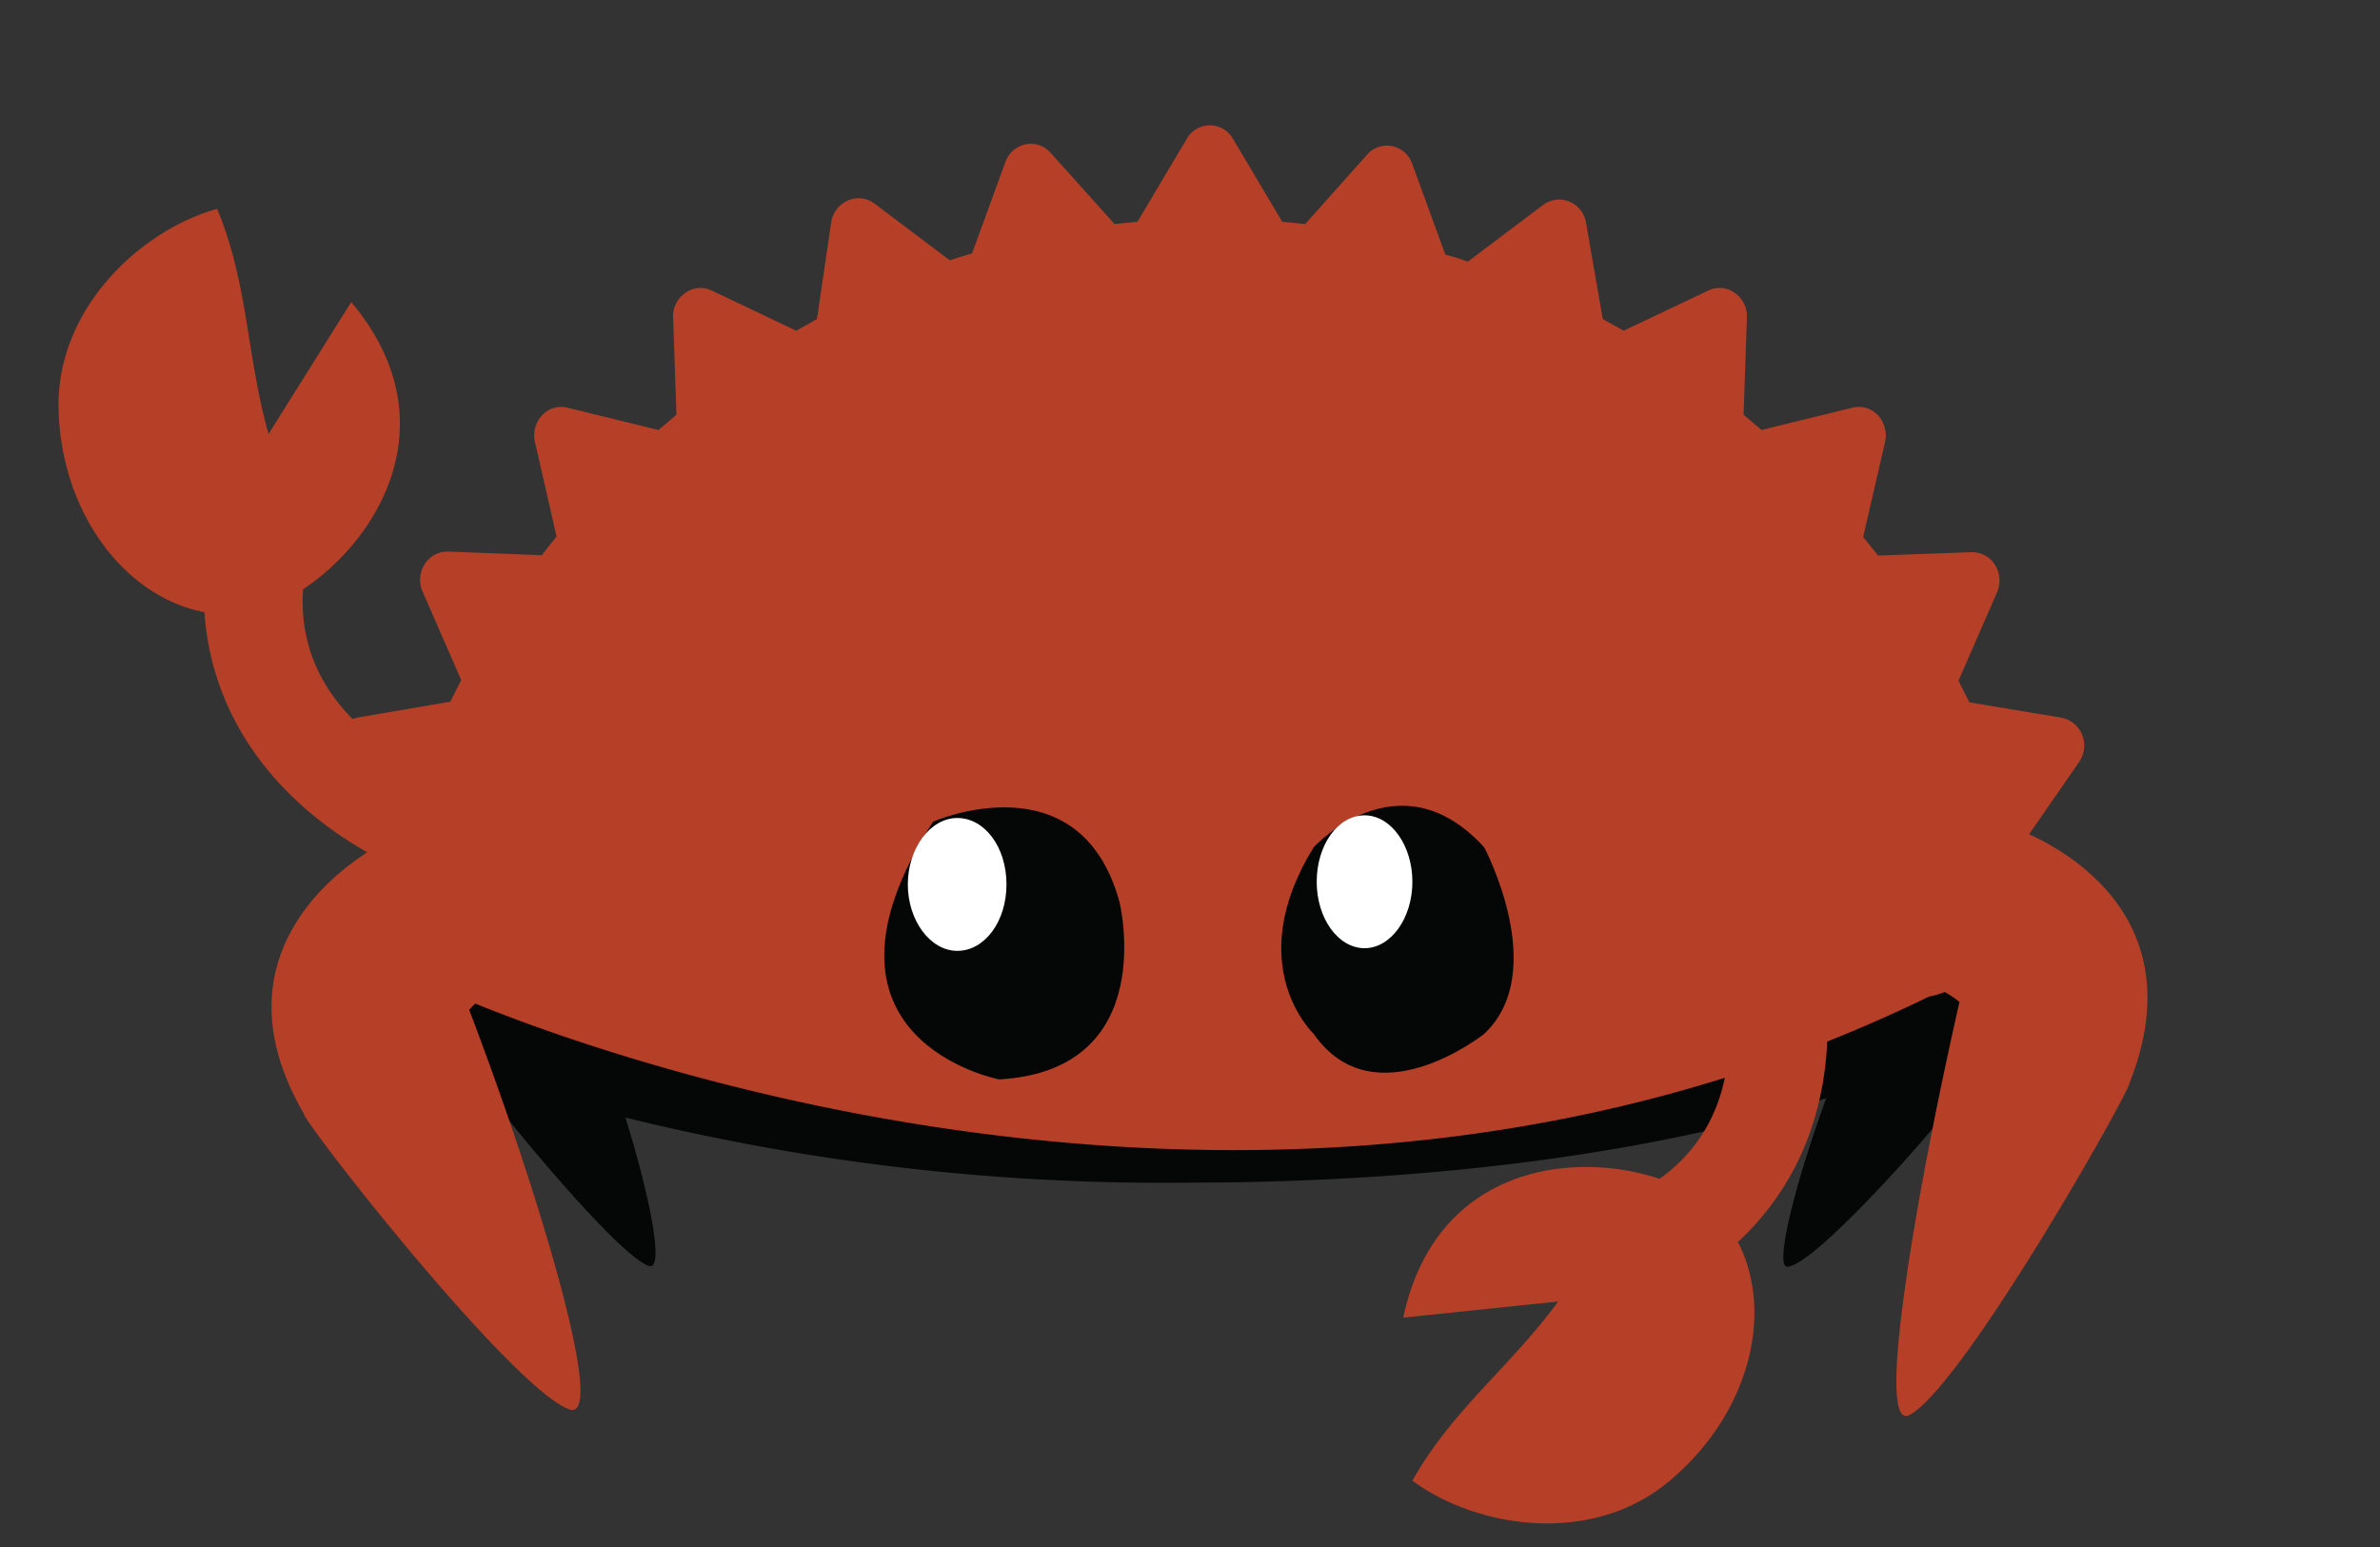 <svg width="100" height="65" viewBox="0 0 100 65" xmlns="http://www.w3.org/2000/svg">
  <rect x="0" y="0" width="100" height="65" fill="#333333" stroke="none"/>
  <g transform="translate(2.458 5.266)" fill="none">
    <path d="M46.588 21.82l1.023.01c11.206 0 21.24 1.549 27.91 3.977v11.955c.165-.376.333-.743.503-1.098a4.73 4.73 0 0 1-.098-2.79c.433-1.731 1.66-2.694 2.791-2.15.224.12.422.282.583.477l.115.151a7.327 7.327 0 0 1 .237 8.624c0 .266-5.68 6.825-6.978 6.978-.614.161.24-3.352 1.6-7.078-6.645 2.18-16.174 3.547-26.663 3.547A94.24 94.24 0 0 1 23.82 41.69c1.09 3.505 1.63 6.453.988 6.236-.673-.228-2.269-1.884-3.839-3.685l-.409-.472c-1.83-2.132-3.511-4.308-3.511-4.453-3.01-4.884.227-7.916.807-8.402l.054-.044c.02-.017.032-.025.032-.025h.07a1.94 1.94 0 0 1 .865-.46c1.326-.266 2.707.976 3.098 2.79a3.866 3.866 0 0 1-.321 2.708c.234.52.462 1.063.684 1.616V24.886A93.682 93.682 0 0 1 47.61 21.83z" fill="#050606"/>
    <path d="M48.376 0c.361 0 .697.174.905.463l.072.113 2.065 3.475.963.097 2.666-2.986a1.116 1.116 0 0 1 1.78.33l.048.117 1.395 3.823c.214.056.428.118.638.186l.311.107 3.168-2.386c.323-.24.749-.288 1.117-.126.33.145.57.432.658.776l.025.132.698 4.019.88.488 3.558-1.688a1.075 1.075 0 0 1 1.102.097c.302.206.49.538.515.897l.002.136-.14 4.089.754.642 3.81-.935c.387-.1.798.017 1.074.307.25.27.368.634.329.995l-.022.135-.92 3.991.627.782 3.908-.14a1.13 1.13 0 0 1 1.004.53c.189.306.236.675.136 1.015l-.052.144-1.619 3.712.46.907 3.852.642c.396.07.728.34.88.712.14.34.119.722-.054 1.041l-.072.117-2.098 3.03c1.934.88 6.838 3.843 4.22 10.45 0 .378-6.978 12.742-9.253 13.956-1.493.74.377-9.769 2.107-17.36a4.517 4.517 0 0 0-.618-.416 3.56 3.56 0 0 1-.666.192 60.859 60.859 0 0 1-4.272 1.887c-.116 2.555-.93 5.794-3.753 8.425 1.555 3.025.442 7.258-2.86 10.026-3.262 2.76-8.103 2.003-10.82 0 1.698-3.004 4.088-4.743 6.127-7.526l-6.51.677.07-.308c1.471-6.06 7.11-6.73 10.7-5.524 1.135-.807 2.304-2.126 2.743-4.246-23.718 7.435-46.842-.821-52.505-3.118-.093.09-.178.179-.253.266a139.66 139.66 0 0 1 1.318 3.595l.216.618.107.31.212.619.209.619c1.961 5.87 3.387 11.435 2.152 11.027-2.4-.851-11.164-12.044-11.164-12.434-3.603-6.2.924-9.86 2.673-10.977-2.13-1.188-6.437-4.288-6.849-10.087-3.334-.644-5.976-4.123-6.124-8.422-.168-4.27 3.41-7.62 6.66-8.526 1.322 3.187 1.222 6.14 2.16 9.46L12.3 7.423c4.162 4.967 1.187 9.944-2.022 12.07-.113 1.553.23 3.582 2.078 5.45l.068-.024.129-.032 3.907-.67.46-.907-1.618-3.712a1.214 1.214 0 0 1 .084-1.158 1.13 1.13 0 0 1 .858-.527l.133-.004 3.935.154c.13-.177.267-.354.405-.526l.21-.256-.908-3.977a1.242 1.242 0 0 1 .307-1.13 1.1 1.1 0 0 1 .945-.333l.13.026 3.81.935.753-.642-.14-4.09c-.018-.41.177-.8.517-1.032.285-.208.652-.26.98-.148l.122.05 3.559 1.69.865-.49.6-4.074a1.2 1.2 0 0 1 .698-.907c.327-.144.7-.123 1.005.052l.111.073L37.45 5.67l.935-.293 1.396-3.824c.132-.383.455-.669.85-.754.35-.072.71.03.97.268l.092.095 2.679 2.986.963-.097L47.399.576C47.596.22 47.97 0 48.376 0z" fill="#B53F27"/>
    <g transform="translate(34.696 28.589)">
      <g transform="translate(16.68)">
        <path d="M1.365 1.743s3.572-3.922 7.159 0c0 0 2.79 5.233 0 7.843 0 0-4.606 3.67-7.16 0 0 0-3.07-2.875 0-7.843z" fill="#050606"/>
        <path d="M5.51 3.194c0 1.535-.908 2.791-2.01 2.791-1.103 0-2.01-1.242-2.01-2.79 0-1.55.893-2.792 2.01-2.792 1.116 0 2.01 1.27 2.01 2.791z" fill="#FFFFFF"/>
      </g>
      <g transform="translate(0 .067)">
        <path d="M2.05.602s6.155-2.708 7.83 3.363c0 0 1.758 7.075-5.052 7.466 0 0-8.666-1.66-2.777-10.83z" fill="#050606"/>
        <path d="M5.135 3.24c0 1.562-.921 2.79-2.065 2.79C1.925 6.03.99 4.746.99 3.24c0-1.508.935-2.792 2.08-2.792 1.144 0 2.065 1.214 2.065 2.791z" fill="#FFFFFF"/>
      </g>
    </g>
  </g>
</svg>

